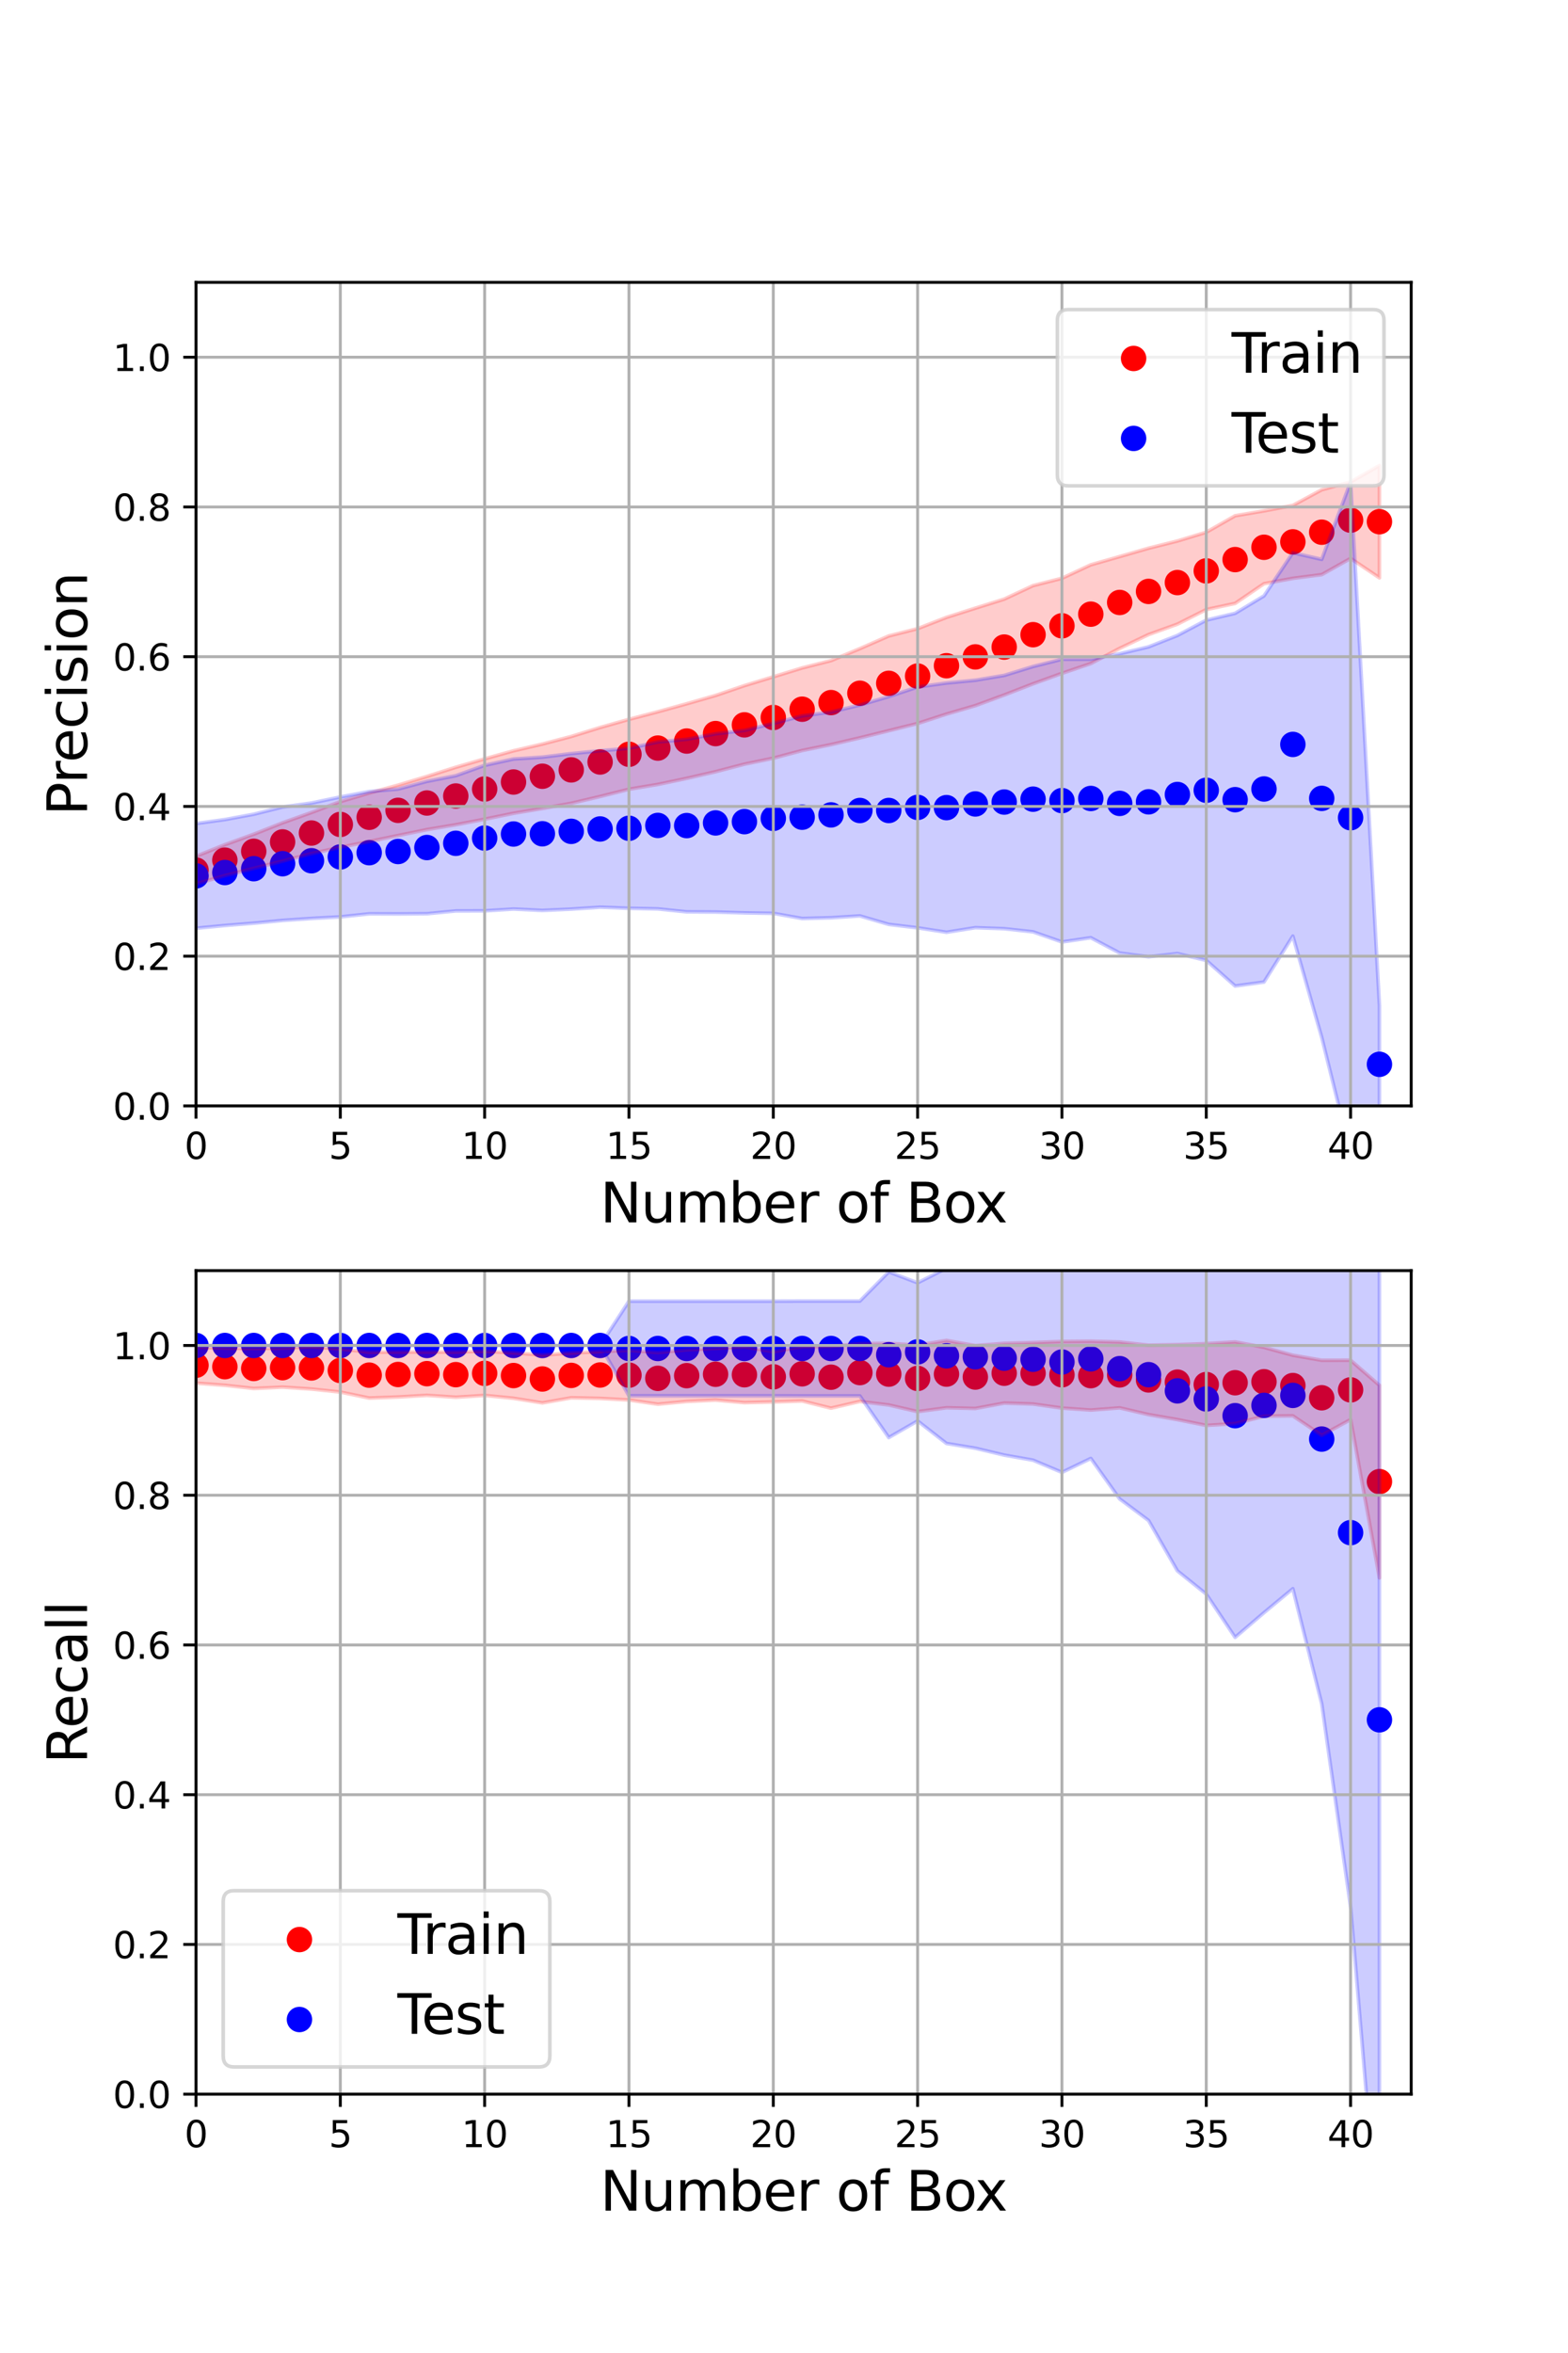 <?xml version="1.0" encoding="utf-8" standalone="no"?>
<!DOCTYPE svg PUBLIC "-//W3C//DTD SVG 1.1//EN"
  "http://www.w3.org/Graphics/SVG/1.1/DTD/svg11.dtd">
<svg xmlns:xlink="http://www.w3.org/1999/xlink" width="432pt" height="648pt" viewBox="0 0 432 648" xmlns="http://www.w3.org/2000/svg" version="1.1">
 <defs>
  <style type="text/css">*{stroke-linejoin: round; stroke-linecap: butt}</style>
 </defs>
 <g id="figure_1">
  <g id="patch_1">
   <path d="M 0 648 
L 432 648 
L 432 0 
L 0 0 
z
" style="fill: #ffffff"/>
  </g>
  <g id="axes_1">
   <g id="patch_2">
    <path d="M 54 304.56 
L 388.8 304.56 
L 388.8 77.76 
L 54 77.76 
z
" style="fill: #ffffff"/>
   </g>
   <g id="PathCollection_1">
    <defs>
     <path id="med448d6a75" d="M 0 3 
C 0.796 3 1.559 2.684 2.121 2.121 
C 2.684 1.559 3 0.796 3 0 
C 3 -0.796 2.684 -1.559 2.121 -2.121 
C 1.559 -2.684 0.796 -3 0 -3 
C -0.796 -3 -1.559 -2.684 -2.121 -2.121 
C -2.684 -1.559 -3 -0.796 -3 0 
C -3 0.796 -2.684 1.559 -2.121 2.121 
C -1.559 2.684 -0.796 3 0 3 
z
" style="stroke: #ff0000"/>
    </defs>
    <g clip-path="url(#p61882ea8a0)">
     <use xlink:href="#med448d6a75" x="54" y="239.611" style="fill: #ff0000; stroke: #ff0000"/>
     <use xlink:href="#med448d6a75" x="61.952" y="236.879" style="fill: #ff0000; stroke: #ff0000"/>
     <use xlink:href="#med448d6a75" x="69.905" y="234.442" style="fill: #ff0000; stroke: #ff0000"/>
     <use xlink:href="#med448d6a75" x="77.857" y="231.864" style="fill: #ff0000; stroke: #ff0000"/>
     <use xlink:href="#med448d6a75" x="85.81" y="229.412" style="fill: #ff0000; stroke: #ff0000"/>
     <use xlink:href="#med448d6a75" x="93.762" y="227.046" style="fill: #ff0000; stroke: #ff0000"/>
     <use xlink:href="#med448d6a75" x="101.715" y="225.077" style="fill: #ff0000; stroke: #ff0000"/>
     <use xlink:href="#med448d6a75" x="109.667" y="223.165" style="fill: #ff0000; stroke: #ff0000"/>
     <use xlink:href="#med448d6a75" x="117.62" y="221.142" style="fill: #ff0000; stroke: #ff0000"/>
     <use xlink:href="#med448d6a75" x="125.572" y="219.216" style="fill: #ff0000; stroke: #ff0000"/>
     <use xlink:href="#med448d6a75" x="133.525" y="217.292" style="fill: #ff0000; stroke: #ff0000"/>
     <use xlink:href="#med448d6a75" x="141.477" y="215.365" style="fill: #ff0000; stroke: #ff0000"/>
     <use xlink:href="#med448d6a75" x="149.43" y="213.772" style="fill: #ff0000; stroke: #ff0000"/>
     <use xlink:href="#med448d6a75" x="157.382" y="212.023" style="fill: #ff0000; stroke: #ff0000"/>
     <use xlink:href="#med448d6a75" x="165.335" y="209.849" style="fill: #ff0000; stroke: #ff0000"/>
     <use xlink:href="#med448d6a75" x="173.287" y="207.725" style="fill: #ff0000; stroke: #ff0000"/>
     <use xlink:href="#med448d6a75" x="181.24" y="206.018" style="fill: #ff0000; stroke: #ff0000"/>
     <use xlink:href="#med448d6a75" x="189.192" y="204.08" style="fill: #ff0000; stroke: #ff0000"/>
     <use xlink:href="#med448d6a75" x="197.145" y="202.024" style="fill: #ff0000; stroke: #ff0000"/>
     <use xlink:href="#med448d6a75" x="205.097" y="199.626" style="fill: #ff0000; stroke: #ff0000"/>
     <use xlink:href="#med448d6a75" x="213.05" y="197.594" style="fill: #ff0000; stroke: #ff0000"/>
     <use xlink:href="#med448d6a75" x="221.002" y="195.308" style="fill: #ff0000; stroke: #ff0000"/>
     <use xlink:href="#med448d6a75" x="228.955" y="193.492" style="fill: #ff0000; stroke: #ff0000"/>
     <use xlink:href="#med448d6a75" x="236.907" y="190.913" style="fill: #ff0000; stroke: #ff0000"/>
     <use xlink:href="#med448d6a75" x="244.86" y="188.18" style="fill: #ff0000; stroke: #ff0000"/>
     <use xlink:href="#med448d6a75" x="252.812" y="186.185" style="fill: #ff0000; stroke: #ff0000"/>
     <use xlink:href="#med448d6a75" x="260.765" y="183.333" style="fill: #ff0000; stroke: #ff0000"/>
     <use xlink:href="#med448d6a75" x="268.717" y="180.907" style="fill: #ff0000; stroke: #ff0000"/>
     <use xlink:href="#med448d6a75" x="276.67" y="178.195" style="fill: #ff0000; stroke: #ff0000"/>
     <use xlink:href="#med448d6a75" x="284.622" y="174.791" style="fill: #ff0000; stroke: #ff0000"/>
     <use xlink:href="#med448d6a75" x="292.575" y="172.343" style="fill: #ff0000; stroke: #ff0000"/>
     <use xlink:href="#med448d6a75" x="300.527" y="169.134" style="fill: #ff0000; stroke: #ff0000"/>
     <use xlink:href="#med448d6a75" x="308.48" y="165.915" style="fill: #ff0000; stroke: #ff0000"/>
     <use xlink:href="#med448d6a75" x="316.432" y="162.872" style="fill: #ff0000; stroke: #ff0000"/>
     <use xlink:href="#med448d6a75" x="324.385" y="160.435" style="fill: #ff0000; stroke: #ff0000"/>
     <use xlink:href="#med448d6a75" x="332.337" y="157.223" style="fill: #ff0000; stroke: #ff0000"/>
     <use xlink:href="#med448d6a75" x="340.29" y="154.106" style="fill: #ff0000; stroke: #ff0000"/>
     <use xlink:href="#med448d6a75" x="348.242" y="150.718" style="fill: #ff0000; stroke: #ff0000"/>
     <use xlink:href="#med448d6a75" x="356.195" y="149.229" style="fill: #ff0000; stroke: #ff0000"/>
     <use xlink:href="#med448d6a75" x="364.147" y="146.566" style="fill: #ff0000; stroke: #ff0000"/>
     <use xlink:href="#med448d6a75" x="372.1" y="143.249" style="fill: #ff0000; stroke: #ff0000"/>
     <use xlink:href="#med448d6a75" x="380.052" y="143.676" style="fill: #ff0000; stroke: #ff0000"/>
    </g>
   </g>
   <g id="PathCollection_2">
    <defs>
     <path id="m4ef581c2c1" d="M 0 3 
C 0.796 3 1.559 2.684 2.121 2.121 
C 2.684 1.559 3 0.796 3 0 
C 3 -0.796 2.684 -1.559 2.121 -2.121 
C 1.559 -2.684 0.796 -3 0 -3 
C -0.796 -3 -1.559 -2.684 -2.121 -2.121 
C -2.684 -1.559 -3 -0.796 -3 0 
C -3 0.796 -2.684 1.559 -2.121 2.121 
C -1.559 2.684 -0.796 3 0 3 
z
" style="stroke: #0000ff"/>
    </defs>
    <g clip-path="url(#p61882ea8a0)">
     <use xlink:href="#m4ef581c2c1" x="54" y="241.213" style="fill: #0000ff; stroke: #0000ff"/>
     <use xlink:href="#m4ef581c2c1" x="61.952" y="240.289" style="fill: #0000ff; stroke: #0000ff"/>
     <use xlink:href="#m4ef581c2c1" x="69.905" y="239.232" style="fill: #0000ff; stroke: #0000ff"/>
     <use xlink:href="#m4ef581c2c1" x="77.857" y="237.862" style="fill: #0000ff; stroke: #0000ff"/>
     <use xlink:href="#m4ef581c2c1" x="85.81" y="237.042" style="fill: #0000ff; stroke: #0000ff"/>
     <use xlink:href="#m4ef581c2c1" x="93.762" y="235.997" style="fill: #0000ff; stroke: #0000ff"/>
     <use xlink:href="#m4ef581c2c1" x="101.715" y="234.827" style="fill: #0000ff; stroke: #0000ff"/>
     <use xlink:href="#m4ef581c2c1" x="109.667" y="234.5" style="fill: #0000ff; stroke: #0000ff"/>
     <use xlink:href="#m4ef581c2c1" x="117.62" y="233.408" style="fill: #0000ff; stroke: #0000ff"/>
     <use xlink:href="#m4ef581c2c1" x="125.572" y="232.239" style="fill: #0000ff; stroke: #0000ff"/>
     <use xlink:href="#m4ef581c2c1" x="133.525" y="230.804" style="fill: #0000ff; stroke: #0000ff"/>
     <use xlink:href="#m4ef581c2c1" x="141.477" y="229.681" style="fill: #0000ff; stroke: #0000ff"/>
     <use xlink:href="#m4ef581c2c1" x="149.43" y="229.617" style="fill: #0000ff; stroke: #0000ff"/>
     <use xlink:href="#m4ef581c2c1" x="157.382" y="228.948" style="fill: #0000ff; stroke: #0000ff"/>
     <use xlink:href="#m4ef581c2c1" x="165.335" y="228.292" style="fill: #0000ff; stroke: #0000ff"/>
     <use xlink:href="#m4ef581c2c1" x="173.287" y="228.103" style="fill: #0000ff; stroke: #0000ff"/>
     <use xlink:href="#m4ef581c2c1" x="181.24" y="227.318" style="fill: #0000ff; stroke: #0000ff"/>
     <use xlink:href="#m4ef581c2c1" x="189.192" y="227.359" style="fill: #0000ff; stroke: #0000ff"/>
     <use xlink:href="#m4ef581c2c1" x="197.145" y="226.63" style="fill: #0000ff; stroke: #0000ff"/>
     <use xlink:href="#m4ef581c2c1" x="205.097" y="226.278" style="fill: #0000ff; stroke: #0000ff"/>
     <use xlink:href="#m4ef581c2c1" x="213.05" y="225.376" style="fill: #0000ff; stroke: #0000ff"/>
     <use xlink:href="#m4ef581c2c1" x="221.002" y="225.053" style="fill: #0000ff; stroke: #0000ff"/>
     <use xlink:href="#m4ef581c2c1" x="228.955" y="224.419" style="fill: #0000ff; stroke: #0000ff"/>
     <use xlink:href="#m4ef581c2c1" x="236.907" y="223.205" style="fill: #0000ff; stroke: #0000ff"/>
     <use xlink:href="#m4ef581c2c1" x="244.86" y="223.201" style="fill: #0000ff; stroke: #0000ff"/>
     <use xlink:href="#m4ef581c2c1" x="252.812" y="222.353" style="fill: #0000ff; stroke: #0000ff"/>
     <use xlink:href="#m4ef581c2c1" x="260.765" y="222.417" style="fill: #0000ff; stroke: #0000ff"/>
     <use xlink:href="#m4ef581c2c1" x="268.717" y="221.403" style="fill: #0000ff; stroke: #0000ff"/>
     <use xlink:href="#m4ef581c2c1" x="276.67" y="220.88" style="fill: #0000ff; stroke: #0000ff"/>
     <use xlink:href="#m4ef581c2c1" x="284.622" y="220.087" style="fill: #0000ff; stroke: #0000ff"/>
     <use xlink:href="#m4ef581c2c1" x="292.575" y="220.479" style="fill: #0000ff; stroke: #0000ff"/>
     <use xlink:href="#m4ef581c2c1" x="300.527" y="219.894" style="fill: #0000ff; stroke: #0000ff"/>
     <use xlink:href="#m4ef581c2c1" x="308.48" y="221.247" style="fill: #0000ff; stroke: #0000ff"/>
     <use xlink:href="#m4ef581c2c1" x="316.432" y="220.817" style="fill: #0000ff; stroke: #0000ff"/>
     <use xlink:href="#m4ef581c2c1" x="324.385" y="218.797" style="fill: #0000ff; stroke: #0000ff"/>
     <use xlink:href="#m4ef581c2c1" x="332.337" y="217.632" style="fill: #0000ff; stroke: #0000ff"/>
     <use xlink:href="#m4ef581c2c1" x="340.29" y="220.225" style="fill: #0000ff; stroke: #0000ff"/>
     <use xlink:href="#m4ef581c2c1" x="348.242" y="217.28" style="fill: #0000ff; stroke: #0000ff"/>
     <use xlink:href="#m4ef581c2c1" x="356.195" y="205.009" style="fill: #0000ff; stroke: #0000ff"/>
     <use xlink:href="#m4ef581c2c1" x="364.147" y="219.868" style="fill: #0000ff; stroke: #0000ff"/>
     <use xlink:href="#m4ef581c2c1" x="372.1" y="225.196" style="fill: #0000ff; stroke: #0000ff"/>
     <use xlink:href="#m4ef581c2c1" x="380.052" y="293.105" style="fill: #0000ff; stroke: #0000ff"/>
    </g>
   </g>
   <g id="PolyCollection_1">
    <defs>
     <path id="mb31b161435" d="M 54 -412.186 
L 54 -404.592 
L 61.952 -406.862 
L 69.905 -408.861 
L 77.857 -410.865 
L 85.81 -412.932 
L 93.762 -414.668 
L 101.715 -416.248 
L 109.667 -417.897 
L 117.62 -419.537 
L 125.572 -420.868 
L 133.525 -422.399 
L 141.477 -424.03 
L 149.43 -425.361 
L 157.382 -426.776 
L 165.335 -428.655 
L 173.287 -430.648 
L 181.24 -431.977 
L 189.192 -433.652 
L 197.145 -435.479 
L 205.097 -437.561 
L 213.05 -439.199 
L 221.002 -441.322 
L 228.955 -442.945 
L 236.907 -444.803 
L 244.86 -446.776 
L 252.812 -448.758 
L 260.765 -451.353 
L 268.717 -453.675 
L 276.67 -456.604 
L 284.622 -459.69 
L 292.575 -462.567 
L 300.527 -465.272 
L 308.48 -469.442 
L 316.432 -473.237 
L 324.385 -476.112 
L 332.337 -480.129 
L 340.29 -481.824 
L 348.242 -487.253 
L 356.195 -488.726 
L 364.147 -489.75 
L 372.1 -494.216 
L 380.052 -488.861 
L 380.052 -519.787 
L 380.052 -519.787 
L 372.1 -515.285 
L 364.147 -513.119 
L 356.195 -508.817 
L 348.242 -507.311 
L 340.29 -505.964 
L 332.337 -501.425 
L 324.385 -499.018 
L 316.432 -497.02 
L 308.48 -494.727 
L 300.527 -492.459 
L 292.575 -488.746 
L 284.622 -486.727 
L 276.67 -483.007 
L 268.717 -480.512 
L 260.765 -477.982 
L 252.812 -474.873 
L 244.86 -472.864 
L 236.907 -469.372 
L 228.955 -466.071 
L 221.002 -464.061 
L 213.05 -461.612 
L 205.097 -459.186 
L 197.145 -456.473 
L 189.192 -454.189 
L 181.24 -451.987 
L 173.287 -449.902 
L 165.335 -447.648 
L 157.382 -445.178 
L 149.43 -443.095 
L 141.477 -441.239 
L 133.525 -439.018 
L 125.572 -436.7 
L 117.62 -434.178 
L 109.667 -431.774 
L 101.715 -429.598 
L 93.762 -427.241 
L 85.81 -424.244 
L 77.857 -421.407 
L 69.905 -418.255 
L 61.952 -415.38 
L 54 -412.186 
z
" style="stroke: #ff0000; stroke-opacity: 0.2"/>
    </defs>
    <g clip-path="url(#p61882ea8a0)">
     <use xlink:href="#mb31b161435" x="0" y="648" style="fill: #ff0000; fill-opacity: 0.2; stroke: #ff0000; stroke-opacity: 0.2"/>
    </g>
   </g>
   <g id="PolyCollection_2">
    <defs>
     <path id="mf34519e64e" d="M 54 -421.208 
L 54 -392.366 
L 61.952 -393.128 
L 69.905 -393.766 
L 77.857 -394.518 
L 85.81 -395.066 
L 93.762 -395.49 
L 101.715 -396.333 
L 109.667 -396.305 
L 117.62 -396.362 
L 125.572 -397.142 
L 133.525 -397.16 
L 141.477 -397.663 
L 149.43 -397.276 
L 157.382 -397.641 
L 165.335 -398.166 
L 173.287 -397.864 
L 181.24 -397.698 
L 189.192 -396.884 
L 197.145 -396.834 
L 205.097 -396.599 
L 213.05 -396.47 
L 221.002 -395.048 
L 228.955 -395.25 
L 236.907 -395.761 
L 244.86 -393.433 
L 252.812 -392.485 
L 260.765 -391.257 
L 268.717 -392.526 
L 276.67 -392.244 
L 284.622 -391.375 
L 292.575 -388.593 
L 300.527 -389.757 
L 308.48 -385.541 
L 316.432 -384.512 
L 324.385 -385.409 
L 332.337 -383.516 
L 340.29 -376.451 
L 348.242 -377.544 
L 356.195 -390.211 
L 364.147 -362.312 
L 372.1 -330.338 
L 380.052 -338.695 
L 380.052 -371.094 
L 380.052 -371.094 
L 372.1 -515.269 
L 364.147 -493.952 
L 356.195 -495.771 
L 348.242 -483.897 
L 340.29 -479.1 
L 332.337 -477.221 
L 324.385 -472.996 
L 316.432 -469.854 
L 308.48 -467.965 
L 300.527 -466.455 
L 292.575 -466.449 
L 284.622 -464.451 
L 276.67 -461.997 
L 268.717 -460.668 
L 260.765 -459.908 
L 252.812 -458.809 
L 244.86 -456.165 
L 236.907 -453.829 
L 228.955 -451.913 
L 221.002 -450.846 
L 213.05 -448.778 
L 205.097 -446.845 
L 197.145 -445.907 
L 189.192 -444.398 
L 181.24 -443.667 
L 173.287 -441.931 
L 165.335 -441.25 
L 157.382 -440.464 
L 149.43 -439.49 
L 141.477 -438.976 
L 133.525 -437.231 
L 125.572 -434.38 
L 117.62 -432.822 
L 109.667 -430.695 
L 101.715 -430.012 
L 93.762 -428.517 
L 85.81 -426.85 
L 77.857 -425.758 
L 69.905 -423.77 
L 61.952 -422.295 
L 54 -421.208 
z
" style="stroke: #0000ff; stroke-opacity: 0.2"/>
    </defs>
    <g clip-path="url(#p61882ea8a0)">
     <use xlink:href="#mf34519e64e" x="0" y="648" style="fill: #0000ff; fill-opacity: 0.2; stroke: #0000ff; stroke-opacity: 0.2"/>
    </g>
   </g>
   <g id="matplotlib.axis_1">
    <g id="xtick_1">
     <g id="line2d_1">
      <path d="M 54 304.56 
L 54 77.76 
" clip-path="url(#p61882ea8a0)" style="fill: none; stroke: #b0b0b0; stroke-width: 0.8; stroke-linecap: square"/>
     </g>
     <g id="line2d_2">
      <defs>
       <path id="maba6daab7e" d="M 0 0 
L 0 3.5 
" style="stroke: #000000; stroke-width: 0.8"/>
      </defs>
      <g>
       <use xlink:href="#maba6daab7e" x="54" y="304.56" style="stroke: #000000; stroke-width: 0.8"/>
      </g>
     </g>
     <g id="text_1">
      <!-- 0 -->
      <g transform="translate(50.819 319.158) scale(0.1 -0.1)">
       <defs>
        <path id="DejaVuSans-30" d="M 2034 4250 
Q 1547 4250 1301 3770 
Q 1056 3291 1056 2328 
Q 1056 1369 1301 889 
Q 1547 409 2034 409 
Q 2525 409 2770 889 
Q 3016 1369 3016 2328 
Q 3016 3291 2770 3770 
Q 2525 4250 2034 4250 
z
M 2034 4750 
Q 2819 4750 3233 4129 
Q 3647 3509 3647 2328 
Q 3647 1150 3233 529 
Q 2819 -91 2034 -91 
Q 1250 -91 836 529 
Q 422 1150 422 2328 
Q 422 3509 836 4129 
Q 1250 4750 2034 4750 
z
" transform="scale(0.016)"/>
       </defs>
       <use xlink:href="#DejaVuSans-30"/>
      </g>
     </g>
    </g>
    <g id="xtick_2">
     <g id="line2d_3">
      <path d="M 93.762 304.56 
L 93.762 77.76 
" clip-path="url(#p61882ea8a0)" style="fill: none; stroke: #b0b0b0; stroke-width: 0.8; stroke-linecap: square"/>
     </g>
     <g id="line2d_4">
      <g>
       <use xlink:href="#maba6daab7e" x="93.762" y="304.56" style="stroke: #000000; stroke-width: 0.8"/>
      </g>
     </g>
     <g id="text_2">
      <!-- 5 -->
      <g transform="translate(90.581 319.158) scale(0.1 -0.1)">
       <defs>
        <path id="DejaVuSans-35" d="M 691 4666 
L 3169 4666 
L 3169 4134 
L 1269 4134 
L 1269 2991 
Q 1406 3038 1543 3061 
Q 1681 3084 1819 3084 
Q 2600 3084 3056 2656 
Q 3513 2228 3513 1497 
Q 3513 744 3044 326 
Q 2575 -91 1722 -91 
Q 1428 -91 1123 -41 
Q 819 9 494 109 
L 494 744 
Q 775 591 1075 516 
Q 1375 441 1709 441 
Q 2250 441 2565 725 
Q 2881 1009 2881 1497 
Q 2881 1984 2565 2268 
Q 2250 2553 1709 2553 
Q 1456 2553 1204 2497 
Q 953 2441 691 2322 
L 691 4666 
z
" transform="scale(0.016)"/>
       </defs>
       <use xlink:href="#DejaVuSans-35"/>
      </g>
     </g>
    </g>
    <g id="xtick_3">
     <g id="line2d_5">
      <path d="M 133.525 304.56 
L 133.525 77.76 
" clip-path="url(#p61882ea8a0)" style="fill: none; stroke: #b0b0b0; stroke-width: 0.8; stroke-linecap: square"/>
     </g>
     <g id="line2d_6">
      <g>
       <use xlink:href="#maba6daab7e" x="133.525" y="304.56" style="stroke: #000000; stroke-width: 0.8"/>
      </g>
     </g>
     <g id="text_3">
      <!-- 10 -->
      <g transform="translate(127.162 319.158) scale(0.1 -0.1)">
       <defs>
        <path id="DejaVuSans-31" d="M 794 531 
L 1825 531 
L 1825 4091 
L 703 3866 
L 703 4441 
L 1819 4666 
L 2450 4666 
L 2450 531 
L 3481 531 
L 3481 0 
L 794 0 
L 794 531 
z
" transform="scale(0.016)"/>
       </defs>
       <use xlink:href="#DejaVuSans-31"/>
       <use xlink:href="#DejaVuSans-30" x="63.623"/>
      </g>
     </g>
    </g>
    <g id="xtick_4">
     <g id="line2d_7">
      <path d="M 173.287 304.56 
L 173.287 77.76 
" clip-path="url(#p61882ea8a0)" style="fill: none; stroke: #b0b0b0; stroke-width: 0.8; stroke-linecap: square"/>
     </g>
     <g id="line2d_8">
      <g>
       <use xlink:href="#maba6daab7e" x="173.287" y="304.56" style="stroke: #000000; stroke-width: 0.8"/>
      </g>
     </g>
     <g id="text_4">
      <!-- 15 -->
      <g transform="translate(166.925 319.158) scale(0.1 -0.1)">
       <use xlink:href="#DejaVuSans-31"/>
       <use xlink:href="#DejaVuSans-35" x="63.623"/>
      </g>
     </g>
    </g>
    <g id="xtick_5">
     <g id="line2d_9">
      <path d="M 213.05 304.56 
L 213.05 77.76 
" clip-path="url(#p61882ea8a0)" style="fill: none; stroke: #b0b0b0; stroke-width: 0.8; stroke-linecap: square"/>
     </g>
     <g id="line2d_10">
      <g>
       <use xlink:href="#maba6daab7e" x="213.05" y="304.56" style="stroke: #000000; stroke-width: 0.8"/>
      </g>
     </g>
     <g id="text_5">
      <!-- 20 -->
      <g transform="translate(206.687 319.158) scale(0.1 -0.1)">
       <defs>
        <path id="DejaVuSans-32" d="M 1228 531 
L 3431 531 
L 3431 0 
L 469 0 
L 469 531 
Q 828 903 1448 1529 
Q 2069 2156 2228 2338 
Q 2531 2678 2651 2914 
Q 2772 3150 2772 3378 
Q 2772 3750 2511 3984 
Q 2250 4219 1831 4219 
Q 1534 4219 1204 4116 
Q 875 4013 500 3803 
L 500 4441 
Q 881 4594 1212 4672 
Q 1544 4750 1819 4750 
Q 2544 4750 2975 4387 
Q 3406 4025 3406 3419 
Q 3406 3131 3298 2873 
Q 3191 2616 2906 2266 
Q 2828 2175 2409 1742 
Q 1991 1309 1228 531 
z
" transform="scale(0.016)"/>
       </defs>
       <use xlink:href="#DejaVuSans-32"/>
       <use xlink:href="#DejaVuSans-30" x="63.623"/>
      </g>
     </g>
    </g>
    <g id="xtick_6">
     <g id="line2d_11">
      <path d="M 252.812 304.56 
L 252.812 77.76 
" clip-path="url(#p61882ea8a0)" style="fill: none; stroke: #b0b0b0; stroke-width: 0.8; stroke-linecap: square"/>
     </g>
     <g id="line2d_12">
      <g>
       <use xlink:href="#maba6daab7e" x="252.812" y="304.56" style="stroke: #000000; stroke-width: 0.8"/>
      </g>
     </g>
     <g id="text_6">
      <!-- 25 -->
      <g transform="translate(246.45 319.158) scale(0.1 -0.1)">
       <use xlink:href="#DejaVuSans-32"/>
       <use xlink:href="#DejaVuSans-35" x="63.623"/>
      </g>
     </g>
    </g>
    <g id="xtick_7">
     <g id="line2d_13">
      <path d="M 292.575 304.56 
L 292.575 77.76 
" clip-path="url(#p61882ea8a0)" style="fill: none; stroke: #b0b0b0; stroke-width: 0.8; stroke-linecap: square"/>
     </g>
     <g id="line2d_14">
      <g>
       <use xlink:href="#maba6daab7e" x="292.575" y="304.56" style="stroke: #000000; stroke-width: 0.8"/>
      </g>
     </g>
     <g id="text_7">
      <!-- 30 -->
      <g transform="translate(286.212 319.158) scale(0.1 -0.1)">
       <defs>
        <path id="DejaVuSans-33" d="M 2597 2516 
Q 3050 2419 3304 2112 
Q 3559 1806 3559 1356 
Q 3559 666 3084 287 
Q 2609 -91 1734 -91 
Q 1441 -91 1130 -33 
Q 819 25 488 141 
L 488 750 
Q 750 597 1062 519 
Q 1375 441 1716 441 
Q 2309 441 2620 675 
Q 2931 909 2931 1356 
Q 2931 1769 2642 2001 
Q 2353 2234 1838 2234 
L 1294 2234 
L 1294 2753 
L 1863 2753 
Q 2328 2753 2575 2939 
Q 2822 3125 2822 3475 
Q 2822 3834 2567 4026 
Q 2313 4219 1838 4219 
Q 1578 4219 1281 4162 
Q 984 4106 628 3988 
L 628 4550 
Q 988 4650 1302 4700 
Q 1616 4750 1894 4750 
Q 2613 4750 3031 4423 
Q 3450 4097 3450 3541 
Q 3450 3153 3228 2886 
Q 3006 2619 2597 2516 
z
" transform="scale(0.016)"/>
       </defs>
       <use xlink:href="#DejaVuSans-33"/>
       <use xlink:href="#DejaVuSans-30" x="63.623"/>
      </g>
     </g>
    </g>
    <g id="xtick_8">
     <g id="line2d_15">
      <path d="M 332.337 304.56 
L 332.337 77.76 
" clip-path="url(#p61882ea8a0)" style="fill: none; stroke: #b0b0b0; stroke-width: 0.8; stroke-linecap: square"/>
     </g>
     <g id="line2d_16">
      <g>
       <use xlink:href="#maba6daab7e" x="332.337" y="304.56" style="stroke: #000000; stroke-width: 0.8"/>
      </g>
     </g>
     <g id="text_8">
      <!-- 35 -->
      <g transform="translate(325.975 319.158) scale(0.1 -0.1)">
       <use xlink:href="#DejaVuSans-33"/>
       <use xlink:href="#DejaVuSans-35" x="63.623"/>
      </g>
     </g>
    </g>
    <g id="xtick_9">
     <g id="line2d_17">
      <path d="M 372.1 304.56 
L 372.1 77.76 
" clip-path="url(#p61882ea8a0)" style="fill: none; stroke: #b0b0b0; stroke-width: 0.8; stroke-linecap: square"/>
     </g>
     <g id="line2d_18">
      <g>
       <use xlink:href="#maba6daab7e" x="372.1" y="304.56" style="stroke: #000000; stroke-width: 0.8"/>
      </g>
     </g>
     <g id="text_9">
      <!-- 40 -->
      <g transform="translate(365.737 319.158) scale(0.1 -0.1)">
       <defs>
        <path id="DejaVuSans-34" d="M 2419 4116 
L 825 1625 
L 2419 1625 
L 2419 4116 
z
M 2253 4666 
L 3047 4666 
L 3047 1625 
L 3713 1625 
L 3713 1100 
L 3047 1100 
L 3047 0 
L 2419 0 
L 2419 1100 
L 313 1100 
L 313 1709 
L 2253 4666 
z
" transform="scale(0.016)"/>
       </defs>
       <use xlink:href="#DejaVuSans-34"/>
       <use xlink:href="#DejaVuSans-30" x="63.623"/>
      </g>
     </g>
    </g>
    <g id="text_10">
     <!-- Number of Box -->
     <g transform="translate(165.335 336.636) scale(0.15 -0.15)">
      <defs>
       <path id="DejaVuSans-4e" d="M 628 4666 
L 1478 4666 
L 3547 763 
L 3547 4666 
L 4159 4666 
L 4159 0 
L 3309 0 
L 1241 3903 
L 1241 0 
L 628 0 
L 628 4666 
z
" transform="scale(0.016)"/>
       <path id="DejaVuSans-75" d="M 544 1381 
L 544 3500 
L 1119 3500 
L 1119 1403 
Q 1119 906 1312 657 
Q 1506 409 1894 409 
Q 2359 409 2629 706 
Q 2900 1003 2900 1516 
L 2900 3500 
L 3475 3500 
L 3475 0 
L 2900 0 
L 2900 538 
Q 2691 219 2414 64 
Q 2138 -91 1772 -91 
Q 1169 -91 856 284 
Q 544 659 544 1381 
z
M 1991 3584 
L 1991 3584 
z
" transform="scale(0.016)"/>
       <path id="DejaVuSans-6d" d="M 3328 2828 
Q 3544 3216 3844 3400 
Q 4144 3584 4550 3584 
Q 5097 3584 5394 3201 
Q 5691 2819 5691 2113 
L 5691 0 
L 5113 0 
L 5113 2094 
Q 5113 2597 4934 2840 
Q 4756 3084 4391 3084 
Q 3944 3084 3684 2787 
Q 3425 2491 3425 1978 
L 3425 0 
L 2847 0 
L 2847 2094 
Q 2847 2600 2669 2842 
Q 2491 3084 2119 3084 
Q 1678 3084 1418 2786 
Q 1159 2488 1159 1978 
L 1159 0 
L 581 0 
L 581 3500 
L 1159 3500 
L 1159 2956 
Q 1356 3278 1631 3431 
Q 1906 3584 2284 3584 
Q 2666 3584 2933 3390 
Q 3200 3197 3328 2828 
z
" transform="scale(0.016)"/>
       <path id="DejaVuSans-62" d="M 3116 1747 
Q 3116 2381 2855 2742 
Q 2594 3103 2138 3103 
Q 1681 3103 1420 2742 
Q 1159 2381 1159 1747 
Q 1159 1113 1420 752 
Q 1681 391 2138 391 
Q 2594 391 2855 752 
Q 3116 1113 3116 1747 
z
M 1159 2969 
Q 1341 3281 1617 3432 
Q 1894 3584 2278 3584 
Q 2916 3584 3314 3078 
Q 3713 2572 3713 1747 
Q 3713 922 3314 415 
Q 2916 -91 2278 -91 
Q 1894 -91 1617 61 
Q 1341 213 1159 525 
L 1159 0 
L 581 0 
L 581 4863 
L 1159 4863 
L 1159 2969 
z
" transform="scale(0.016)"/>
       <path id="DejaVuSans-65" d="M 3597 1894 
L 3597 1613 
L 953 1613 
Q 991 1019 1311 708 
Q 1631 397 2203 397 
Q 2534 397 2845 478 
Q 3156 559 3463 722 
L 3463 178 
Q 3153 47 2828 -22 
Q 2503 -91 2169 -91 
Q 1331 -91 842 396 
Q 353 884 353 1716 
Q 353 2575 817 3079 
Q 1281 3584 2069 3584 
Q 2775 3584 3186 3129 
Q 3597 2675 3597 1894 
z
M 3022 2063 
Q 3016 2534 2758 2815 
Q 2500 3097 2075 3097 
Q 1594 3097 1305 2825 
Q 1016 2553 972 2059 
L 3022 2063 
z
" transform="scale(0.016)"/>
       <path id="DejaVuSans-72" d="M 2631 2963 
Q 2534 3019 2420 3045 
Q 2306 3072 2169 3072 
Q 1681 3072 1420 2755 
Q 1159 2438 1159 1844 
L 1159 0 
L 581 0 
L 581 3500 
L 1159 3500 
L 1159 2956 
Q 1341 3275 1631 3429 
Q 1922 3584 2338 3584 
Q 2397 3584 2469 3576 
Q 2541 3569 2628 3553 
L 2631 2963 
z
" transform="scale(0.016)"/>
       <path id="DejaVuSans-20" transform="scale(0.016)"/>
       <path id="DejaVuSans-6f" d="M 1959 3097 
Q 1497 3097 1228 2736 
Q 959 2375 959 1747 
Q 959 1119 1226 758 
Q 1494 397 1959 397 
Q 2419 397 2687 759 
Q 2956 1122 2956 1747 
Q 2956 2369 2687 2733 
Q 2419 3097 1959 3097 
z
M 1959 3584 
Q 2709 3584 3137 3096 
Q 3566 2609 3566 1747 
Q 3566 888 3137 398 
Q 2709 -91 1959 -91 
Q 1206 -91 779 398 
Q 353 888 353 1747 
Q 353 2609 779 3096 
Q 1206 3584 1959 3584 
z
" transform="scale(0.016)"/>
       <path id="DejaVuSans-66" d="M 2375 4863 
L 2375 4384 
L 1825 4384 
Q 1516 4384 1395 4259 
Q 1275 4134 1275 3809 
L 1275 3500 
L 2222 3500 
L 2222 3053 
L 1275 3053 
L 1275 0 
L 697 0 
L 697 3053 
L 147 3053 
L 147 3500 
L 697 3500 
L 697 3744 
Q 697 4328 969 4595 
Q 1241 4863 1831 4863 
L 2375 4863 
z
" transform="scale(0.016)"/>
       <path id="DejaVuSans-42" d="M 1259 2228 
L 1259 519 
L 2272 519 
Q 2781 519 3026 730 
Q 3272 941 3272 1375 
Q 3272 1813 3026 2020 
Q 2781 2228 2272 2228 
L 1259 2228 
z
M 1259 4147 
L 1259 2741 
L 2194 2741 
Q 2656 2741 2882 2914 
Q 3109 3088 3109 3444 
Q 3109 3797 2882 3972 
Q 2656 4147 2194 4147 
L 1259 4147 
z
M 628 4666 
L 2241 4666 
Q 2963 4666 3353 4366 
Q 3744 4066 3744 3513 
Q 3744 3084 3544 2831 
Q 3344 2578 2956 2516 
Q 3422 2416 3680 2098 
Q 3938 1781 3938 1306 
Q 3938 681 3513 340 
Q 3088 0 2303 0 
L 628 0 
L 628 4666 
z
" transform="scale(0.016)"/>
       <path id="DejaVuSans-78" d="M 3513 3500 
L 2247 1797 
L 3578 0 
L 2900 0 
L 1881 1375 
L 863 0 
L 184 0 
L 1544 1831 
L 300 3500 
L 978 3500 
L 1906 2253 
L 2834 3500 
L 3513 3500 
z
" transform="scale(0.016)"/>
      </defs>
      <use xlink:href="#DejaVuSans-4e"/>
      <use xlink:href="#DejaVuSans-75" x="74.805"/>
      <use xlink:href="#DejaVuSans-6d" x="138.184"/>
      <use xlink:href="#DejaVuSans-62" x="235.596"/>
      <use xlink:href="#DejaVuSans-65" x="299.072"/>
      <use xlink:href="#DejaVuSans-72" x="360.596"/>
      <use xlink:href="#DejaVuSans-20" x="401.709"/>
      <use xlink:href="#DejaVuSans-6f" x="433.496"/>
      <use xlink:href="#DejaVuSans-66" x="494.678"/>
      <use xlink:href="#DejaVuSans-20" x="529.883"/>
      <use xlink:href="#DejaVuSans-42" x="561.67"/>
      <use xlink:href="#DejaVuSans-6f" x="630.273"/>
      <use xlink:href="#DejaVuSans-78" x="688.33"/>
     </g>
    </g>
   </g>
   <g id="matplotlib.axis_2">
    <g id="ytick_1">
     <g id="line2d_19">
      <path d="M 54 304.56 
L 388.8 304.56 
" clip-path="url(#p61882ea8a0)" style="fill: none; stroke: #b0b0b0; stroke-width: 0.8; stroke-linecap: square"/>
     </g>
     <g id="line2d_20">
      <defs>
       <path id="md70ffbedb4" d="M 0 0 
L -3.5 0 
" style="stroke: #000000; stroke-width: 0.8"/>
      </defs>
      <g>
       <use xlink:href="#md70ffbedb4" x="54" y="304.56" style="stroke: #000000; stroke-width: 0.8"/>
      </g>
     </g>
     <g id="text_11">
      <!-- 0.0 -->
      <g transform="translate(31.097 308.359) scale(0.1 -0.1)">
       <defs>
        <path id="DejaVuSans-2e" d="M 684 794 
L 1344 794 
L 1344 0 
L 684 0 
L 684 794 
z
" transform="scale(0.016)"/>
       </defs>
       <use xlink:href="#DejaVuSans-30"/>
       <use xlink:href="#DejaVuSans-2e" x="63.623"/>
       <use xlink:href="#DejaVuSans-30" x="95.41"/>
      </g>
     </g>
    </g>
    <g id="ytick_2">
     <g id="line2d_21">
      <path d="M 54 263.324 
L 388.8 263.324 
" clip-path="url(#p61882ea8a0)" style="fill: none; stroke: #b0b0b0; stroke-width: 0.8; stroke-linecap: square"/>
     </g>
     <g id="line2d_22">
      <g>
       <use xlink:href="#md70ffbedb4" x="54" y="263.324" style="stroke: #000000; stroke-width: 0.8"/>
      </g>
     </g>
     <g id="text_12">
      <!-- 0.2 -->
      <g transform="translate(31.097 267.123) scale(0.1 -0.1)">
       <use xlink:href="#DejaVuSans-30"/>
       <use xlink:href="#DejaVuSans-2e" x="63.623"/>
       <use xlink:href="#DejaVuSans-32" x="95.41"/>
      </g>
     </g>
    </g>
    <g id="ytick_3">
     <g id="line2d_23">
      <path d="M 54 222.087 
L 388.8 222.087 
" clip-path="url(#p61882ea8a0)" style="fill: none; stroke: #b0b0b0; stroke-width: 0.8; stroke-linecap: square"/>
     </g>
     <g id="line2d_24">
      <g>
       <use xlink:href="#md70ffbedb4" x="54" y="222.087" style="stroke: #000000; stroke-width: 0.8"/>
      </g>
     </g>
     <g id="text_13">
      <!-- 0.4 -->
      <g transform="translate(31.097 225.886) scale(0.1 -0.1)">
       <use xlink:href="#DejaVuSans-30"/>
       <use xlink:href="#DejaVuSans-2e" x="63.623"/>
       <use xlink:href="#DejaVuSans-34" x="95.41"/>
      </g>
     </g>
    </g>
    <g id="ytick_4">
     <g id="line2d_25">
      <path d="M 54 180.851 
L 388.8 180.851 
" clip-path="url(#p61882ea8a0)" style="fill: none; stroke: #b0b0b0; stroke-width: 0.8; stroke-linecap: square"/>
     </g>
     <g id="line2d_26">
      <g>
       <use xlink:href="#md70ffbedb4" x="54" y="180.851" style="stroke: #000000; stroke-width: 0.8"/>
      </g>
     </g>
     <g id="text_14">
      <!-- 0.6 -->
      <g transform="translate(31.097 184.65) scale(0.1 -0.1)">
       <defs>
        <path id="DejaVuSans-36" d="M 2113 2584 
Q 1688 2584 1439 2293 
Q 1191 2003 1191 1497 
Q 1191 994 1439 701 
Q 1688 409 2113 409 
Q 2538 409 2786 701 
Q 3034 994 3034 1497 
Q 3034 2003 2786 2293 
Q 2538 2584 2113 2584 
z
M 3366 4563 
L 3366 3988 
Q 3128 4100 2886 4159 
Q 2644 4219 2406 4219 
Q 1781 4219 1451 3797 
Q 1122 3375 1075 2522 
Q 1259 2794 1537 2939 
Q 1816 3084 2150 3084 
Q 2853 3084 3261 2657 
Q 3669 2231 3669 1497 
Q 3669 778 3244 343 
Q 2819 -91 2113 -91 
Q 1303 -91 875 529 
Q 447 1150 447 2328 
Q 447 3434 972 4092 
Q 1497 4750 2381 4750 
Q 2619 4750 2861 4703 
Q 3103 4656 3366 4563 
z
" transform="scale(0.016)"/>
       </defs>
       <use xlink:href="#DejaVuSans-30"/>
       <use xlink:href="#DejaVuSans-2e" x="63.623"/>
       <use xlink:href="#DejaVuSans-36" x="95.41"/>
      </g>
     </g>
    </g>
    <g id="ytick_5">
     <g id="line2d_27">
      <path d="M 54 139.615 
L 388.8 139.615 
" clip-path="url(#p61882ea8a0)" style="fill: none; stroke: #b0b0b0; stroke-width: 0.8; stroke-linecap: square"/>
     </g>
     <g id="line2d_28">
      <g>
       <use xlink:href="#md70ffbedb4" x="54" y="139.615" style="stroke: #000000; stroke-width: 0.8"/>
      </g>
     </g>
     <g id="text_15">
      <!-- 0.8 -->
      <g transform="translate(31.097 143.414) scale(0.1 -0.1)">
       <defs>
        <path id="DejaVuSans-38" d="M 2034 2216 
Q 1584 2216 1326 1975 
Q 1069 1734 1069 1313 
Q 1069 891 1326 650 
Q 1584 409 2034 409 
Q 2484 409 2743 651 
Q 3003 894 3003 1313 
Q 3003 1734 2745 1975 
Q 2488 2216 2034 2216 
z
M 1403 2484 
Q 997 2584 770 2862 
Q 544 3141 544 3541 
Q 544 4100 942 4425 
Q 1341 4750 2034 4750 
Q 2731 4750 3128 4425 
Q 3525 4100 3525 3541 
Q 3525 3141 3298 2862 
Q 3072 2584 2669 2484 
Q 3125 2378 3379 2068 
Q 3634 1759 3634 1313 
Q 3634 634 3220 271 
Q 2806 -91 2034 -91 
Q 1263 -91 848 271 
Q 434 634 434 1313 
Q 434 1759 690 2068 
Q 947 2378 1403 2484 
z
M 1172 3481 
Q 1172 3119 1398 2916 
Q 1625 2713 2034 2713 
Q 2441 2713 2670 2916 
Q 2900 3119 2900 3481 
Q 2900 3844 2670 4047 
Q 2441 4250 2034 4250 
Q 1625 4250 1398 4047 
Q 1172 3844 1172 3481 
z
" transform="scale(0.016)"/>
       </defs>
       <use xlink:href="#DejaVuSans-30"/>
       <use xlink:href="#DejaVuSans-2e" x="63.623"/>
       <use xlink:href="#DejaVuSans-38" x="95.41"/>
      </g>
     </g>
    </g>
    <g id="ytick_6">
     <g id="line2d_29">
      <path d="M 54 98.378 
L 388.8 98.378 
" clip-path="url(#p61882ea8a0)" style="fill: none; stroke: #b0b0b0; stroke-width: 0.8; stroke-linecap: square"/>
     </g>
     <g id="line2d_30">
      <g>
       <use xlink:href="#md70ffbedb4" x="54" y="98.378" style="stroke: #000000; stroke-width: 0.8"/>
      </g>
     </g>
     <g id="text_16">
      <!-- 1.0 -->
      <g transform="translate(31.097 102.177) scale(0.1 -0.1)">
       <use xlink:href="#DejaVuSans-31"/>
       <use xlink:href="#DejaVuSans-2e" x="63.623"/>
       <use xlink:href="#DejaVuSans-30" x="95.41"/>
      </g>
     </g>
    </g>
    <g id="text_17">
     <!-- Precision -->
     <g transform="translate(23.977 224.621) rotate(-90) scale(0.15 -0.15)">
      <defs>
       <path id="DejaVuSans-50" d="M 1259 4147 
L 1259 2394 
L 2053 2394 
Q 2494 2394 2734 2622 
Q 2975 2850 2975 3272 
Q 2975 3691 2734 3919 
Q 2494 4147 2053 4147 
L 1259 4147 
z
M 628 4666 
L 2053 4666 
Q 2838 4666 3239 4311 
Q 3641 3956 3641 3272 
Q 3641 2581 3239 2228 
Q 2838 1875 2053 1875 
L 1259 1875 
L 1259 0 
L 628 0 
L 628 4666 
z
" transform="scale(0.016)"/>
       <path id="DejaVuSans-63" d="M 3122 3366 
L 3122 2828 
Q 2878 2963 2633 3030 
Q 2388 3097 2138 3097 
Q 1578 3097 1268 2742 
Q 959 2388 959 1747 
Q 959 1106 1268 751 
Q 1578 397 2138 397 
Q 2388 397 2633 464 
Q 2878 531 3122 666 
L 3122 134 
Q 2881 22 2623 -34 
Q 2366 -91 2075 -91 
Q 1284 -91 818 406 
Q 353 903 353 1747 
Q 353 2603 823 3093 
Q 1294 3584 2113 3584 
Q 2378 3584 2631 3529 
Q 2884 3475 3122 3366 
z
" transform="scale(0.016)"/>
       <path id="DejaVuSans-69" d="M 603 3500 
L 1178 3500 
L 1178 0 
L 603 0 
L 603 3500 
z
M 603 4863 
L 1178 4863 
L 1178 4134 
L 603 4134 
L 603 4863 
z
" transform="scale(0.016)"/>
       <path id="DejaVuSans-73" d="M 2834 3397 
L 2834 2853 
Q 2591 2978 2328 3040 
Q 2066 3103 1784 3103 
Q 1356 3103 1142 2972 
Q 928 2841 928 2578 
Q 928 2378 1081 2264 
Q 1234 2150 1697 2047 
L 1894 2003 
Q 2506 1872 2764 1633 
Q 3022 1394 3022 966 
Q 3022 478 2636 193 
Q 2250 -91 1575 -91 
Q 1294 -91 989 -36 
Q 684 19 347 128 
L 347 722 
Q 666 556 975 473 
Q 1284 391 1588 391 
Q 1994 391 2212 530 
Q 2431 669 2431 922 
Q 2431 1156 2273 1281 
Q 2116 1406 1581 1522 
L 1381 1569 
Q 847 1681 609 1914 
Q 372 2147 372 2553 
Q 372 3047 722 3315 
Q 1072 3584 1716 3584 
Q 2034 3584 2315 3537 
Q 2597 3491 2834 3397 
z
" transform="scale(0.016)"/>
       <path id="DejaVuSans-6e" d="M 3513 2113 
L 3513 0 
L 2938 0 
L 2938 2094 
Q 2938 2591 2744 2837 
Q 2550 3084 2163 3084 
Q 1697 3084 1428 2787 
Q 1159 2491 1159 1978 
L 1159 0 
L 581 0 
L 581 3500 
L 1159 3500 
L 1159 2956 
Q 1366 3272 1645 3428 
Q 1925 3584 2291 3584 
Q 2894 3584 3203 3211 
Q 3513 2838 3513 2113 
z
" transform="scale(0.016)"/>
      </defs>
      <use xlink:href="#DejaVuSans-50"/>
      <use xlink:href="#DejaVuSans-72" x="58.553"/>
      <use xlink:href="#DejaVuSans-65" x="97.416"/>
      <use xlink:href="#DejaVuSans-63" x="158.939"/>
      <use xlink:href="#DejaVuSans-69" x="213.92"/>
      <use xlink:href="#DejaVuSans-73" x="241.703"/>
      <use xlink:href="#DejaVuSans-69" x="293.803"/>
      <use xlink:href="#DejaVuSans-6f" x="321.586"/>
      <use xlink:href="#DejaVuSans-6e" x="382.768"/>
     </g>
    </g>
   </g>
   <g id="patch_3">
    <path d="M 54 304.56 
L 54 77.76 
" style="fill: none; stroke: #000000; stroke-width: 0.8; stroke-linejoin: miter; stroke-linecap: square"/>
   </g>
   <g id="patch_4">
    <path d="M 388.8 304.56 
L 388.8 77.76 
" style="fill: none; stroke: #000000; stroke-width: 0.8; stroke-linejoin: miter; stroke-linecap: square"/>
   </g>
   <g id="patch_5">
    <path d="M 54 304.56 
L 388.8 304.56 
" style="fill: none; stroke: #000000; stroke-width: 0.8; stroke-linejoin: miter; stroke-linecap: square"/>
   </g>
   <g id="patch_6">
    <path d="M 54 77.76 
L 388.8 77.76 
" style="fill: none; stroke: #000000; stroke-width: 0.8; stroke-linejoin: miter; stroke-linecap: square"/>
   </g>
   <g id="legend_1">
    <g id="patch_7">
     <path d="M 294.319 133.794 
L 378.3 133.794 
Q 381.3 133.794 381.3 130.794 
L 381.3 88.26 
Q 381.3 85.26 378.3 85.26 
L 294.319 85.26 
Q 291.319 85.26 291.319 88.26 
L 291.319 130.794 
Q 291.319 133.794 294.319 133.794 
z
" style="fill: #ffffff; opacity: 0.8; stroke: #cccccc; stroke-linejoin: miter"/>
    </g>
    <g id="PathCollection_3">
     <g>
      <use xlink:href="#med448d6a75" x="312.319" y="98.72" style="fill: #ff0000; stroke: #ff0000"/>
     </g>
    </g>
    <g id="text_18">
     <!-- Train -->
     <g transform="translate(339.319 102.658) scale(0.15 -0.15)">
      <defs>
       <path id="DejaVuSans-54" d="M -19 4666 
L 3928 4666 
L 3928 4134 
L 2272 4134 
L 2272 0 
L 1638 0 
L 1638 4134 
L -19 4134 
L -19 4666 
z
" transform="scale(0.016)"/>
       <path id="DejaVuSans-61" d="M 2194 1759 
Q 1497 1759 1228 1600 
Q 959 1441 959 1056 
Q 959 750 1161 570 
Q 1363 391 1709 391 
Q 2188 391 2477 730 
Q 2766 1069 2766 1631 
L 2766 1759 
L 2194 1759 
z
M 3341 1997 
L 3341 0 
L 2766 0 
L 2766 531 
Q 2569 213 2275 61 
Q 1981 -91 1556 -91 
Q 1019 -91 701 211 
Q 384 513 384 1019 
Q 384 1609 779 1909 
Q 1175 2209 1959 2209 
L 2766 2209 
L 2766 2266 
Q 2766 2663 2505 2880 
Q 2244 3097 1772 3097 
Q 1472 3097 1187 3025 
Q 903 2953 641 2809 
L 641 3341 
Q 956 3463 1253 3523 
Q 1550 3584 1831 3584 
Q 2591 3584 2966 3190 
Q 3341 2797 3341 1997 
z
" transform="scale(0.016)"/>
      </defs>
      <use xlink:href="#DejaVuSans-54"/>
      <use xlink:href="#DejaVuSans-72" x="46.334"/>
      <use xlink:href="#DejaVuSans-61" x="87.447"/>
      <use xlink:href="#DejaVuSans-69" x="148.727"/>
      <use xlink:href="#DejaVuSans-6e" x="176.51"/>
     </g>
    </g>
    <g id="PathCollection_4">
     <g>
      <use xlink:href="#m4ef581c2c1" x="312.319" y="120.737" style="fill: #0000ff; stroke: #0000ff"/>
     </g>
    </g>
    <g id="text_19">
     <!-- Test -->
     <g transform="translate(339.319 124.675) scale(0.15 -0.15)">
      <defs>
       <path id="DejaVuSans-74" d="M 1172 4494 
L 1172 3500 
L 2356 3500 
L 2356 3053 
L 1172 3053 
L 1172 1153 
Q 1172 725 1289 603 
Q 1406 481 1766 481 
L 2356 481 
L 2356 0 
L 1766 0 
Q 1100 0 847 248 
Q 594 497 594 1153 
L 594 3053 
L 172 3053 
L 172 3500 
L 594 3500 
L 594 4494 
L 1172 4494 
z
" transform="scale(0.016)"/>
      </defs>
      <use xlink:href="#DejaVuSans-54"/>
      <use xlink:href="#DejaVuSans-65" x="44.084"/>
      <use xlink:href="#DejaVuSans-73" x="105.607"/>
      <use xlink:href="#DejaVuSans-74" x="157.707"/>
     </g>
    </g>
   </g>
  </g>
  <g id="axes_2">
   <g id="patch_8">
    <path d="M 54 576.72 
L 388.8 576.72 
L 388.8 349.92 
L 54 349.92 
z
" style="fill: #ffffff"/>
   </g>
   <g id="PathCollection_5">
    <g clip-path="url(#pe2ec60494b)">
     <use xlink:href="#med448d6a75" x="54" y="375.983" style="fill: #ff0000; stroke: #ff0000"/>
     <use xlink:href="#med448d6a75" x="61.952" y="376.381" style="fill: #ff0000; stroke: #ff0000"/>
     <use xlink:href="#med448d6a75" x="69.905" y="376.872" style="fill: #ff0000; stroke: #ff0000"/>
     <use xlink:href="#med448d6a75" x="77.857" y="376.643" style="fill: #ff0000; stroke: #ff0000"/>
     <use xlink:href="#med448d6a75" x="85.81" y="376.723" style="fill: #ff0000; stroke: #ff0000"/>
     <use xlink:href="#med448d6a75" x="93.762" y="377.421" style="fill: #ff0000; stroke: #ff0000"/>
     <use xlink:href="#med448d6a75" x="101.715" y="378.704" style="fill: #ff0000; stroke: #ff0000"/>
     <use xlink:href="#med448d6a75" x="109.667" y="378.527" style="fill: #ff0000; stroke: #ff0000"/>
     <use xlink:href="#med448d6a75" x="117.62" y="378.295" style="fill: #ff0000; stroke: #ff0000"/>
     <use xlink:href="#med448d6a75" x="125.572" y="378.569" style="fill: #ff0000; stroke: #ff0000"/>
     <use xlink:href="#med448d6a75" x="133.525" y="378.21" style="fill: #ff0000; stroke: #ff0000"/>
     <use xlink:href="#med448d6a75" x="141.477" y="378.819" style="fill: #ff0000; stroke: #ff0000"/>
     <use xlink:href="#med448d6a75" x="149.43" y="379.764" style="fill: #ff0000; stroke: #ff0000"/>
     <use xlink:href="#med448d6a75" x="157.382" y="378.779" style="fill: #ff0000; stroke: #ff0000"/>
     <use xlink:href="#med448d6a75" x="165.335" y="378.669" style="fill: #ff0000; stroke: #ff0000"/>
     <use xlink:href="#med448d6a75" x="173.287" y="378.709" style="fill: #ff0000; stroke: #ff0000"/>
     <use xlink:href="#med448d6a75" x="181.24" y="379.587" style="fill: #ff0000; stroke: #ff0000"/>
     <use xlink:href="#med448d6a75" x="189.192" y="378.845" style="fill: #ff0000; stroke: #ff0000"/>
     <use xlink:href="#med448d6a75" x="197.145" y="378.459" style="fill: #ff0000; stroke: #ff0000"/>
     <use xlink:href="#med448d6a75" x="205.097" y="378.596" style="fill: #ff0000; stroke: #ff0000"/>
     <use xlink:href="#med448d6a75" x="213.05" y="379.169" style="fill: #ff0000; stroke: #ff0000"/>
     <use xlink:href="#med448d6a75" x="221.002" y="378.337" style="fill: #ff0000; stroke: #ff0000"/>
     <use xlink:href="#med448d6a75" x="228.955" y="379.272" style="fill: #ff0000; stroke: #ff0000"/>
     <use xlink:href="#med448d6a75" x="236.907" y="378.003" style="fill: #ff0000; stroke: #ff0000"/>
     <use xlink:href="#med448d6a75" x="244.86" y="378.427" style="fill: #ff0000; stroke: #ff0000"/>
     <use xlink:href="#med448d6a75" x="252.812" y="379.608" style="fill: #ff0000; stroke: #ff0000"/>
     <use xlink:href="#med448d6a75" x="260.765" y="378.419" style="fill: #ff0000; stroke: #ff0000"/>
     <use xlink:href="#med448d6a75" x="268.717" y="379.232" style="fill: #ff0000; stroke: #ff0000"/>
     <use xlink:href="#med448d6a75" x="276.67" y="378.175" style="fill: #ff0000; stroke: #ff0000"/>
     <use xlink:href="#med448d6a75" x="284.622" y="378.188" style="fill: #ff0000; stroke: #ff0000"/>
     <use xlink:href="#med448d6a75" x="292.575" y="378.603" style="fill: #ff0000; stroke: #ff0000"/>
     <use xlink:href="#med448d6a75" x="300.527" y="378.844" style="fill: #ff0000; stroke: #ff0000"/>
     <use xlink:href="#med448d6a75" x="308.48" y="378.642" style="fill: #ff0000; stroke: #ff0000"/>
     <use xlink:href="#med448d6a75" x="316.432" y="380.021" style="fill: #ff0000; stroke: #ff0000"/>
     <use xlink:href="#med448d6a75" x="324.385" y="380.626" style="fill: #ff0000; stroke: #ff0000"/>
     <use xlink:href="#med448d6a75" x="332.337" y="381.291" style="fill: #ff0000; stroke: #ff0000"/>
     <use xlink:href="#med448d6a75" x="340.29" y="380.798" style="fill: #ff0000; stroke: #ff0000"/>
     <use xlink:href="#med448d6a75" x="348.242" y="380.525" style="fill: #ff0000; stroke: #ff0000"/>
     <use xlink:href="#med448d6a75" x="356.195" y="381.572" style="fill: #ff0000; stroke: #ff0000"/>
     <use xlink:href="#med448d6a75" x="364.147" y="384.941" style="fill: #ff0000; stroke: #ff0000"/>
     <use xlink:href="#med448d6a75" x="372.1" y="382.764" style="fill: #ff0000; stroke: #ff0000"/>
     <use xlink:href="#med448d6a75" x="380.052" y="408.026" style="fill: #ff0000; stroke: #ff0000"/>
    </g>
   </g>
   <g id="PathCollection_6">
    <g clip-path="url(#pe2ec60494b)">
     <use xlink:href="#m4ef581c2c1" x="54" y="370.538" style="fill: #0000ff; stroke: #0000ff"/>
     <use xlink:href="#m4ef581c2c1" x="61.952" y="370.538" style="fill: #0000ff; stroke: #0000ff"/>
     <use xlink:href="#m4ef581c2c1" x="69.905" y="370.538" style="fill: #0000ff; stroke: #0000ff"/>
     <use xlink:href="#m4ef581c2c1" x="77.857" y="370.538" style="fill: #0000ff; stroke: #0000ff"/>
     <use xlink:href="#m4ef581c2c1" x="85.81" y="370.538" style="fill: #0000ff; stroke: #0000ff"/>
     <use xlink:href="#m4ef581c2c1" x="93.762" y="370.538" style="fill: #0000ff; stroke: #0000ff"/>
     <use xlink:href="#m4ef581c2c1" x="101.715" y="370.538" style="fill: #0000ff; stroke: #0000ff"/>
     <use xlink:href="#m4ef581c2c1" x="109.667" y="370.538" style="fill: #0000ff; stroke: #0000ff"/>
     <use xlink:href="#m4ef581c2c1" x="117.62" y="370.538" style="fill: #0000ff; stroke: #0000ff"/>
     <use xlink:href="#m4ef581c2c1" x="125.572" y="370.538" style="fill: #0000ff; stroke: #0000ff"/>
     <use xlink:href="#m4ef581c2c1" x="133.525" y="370.538" style="fill: #0000ff; stroke: #0000ff"/>
     <use xlink:href="#m4ef581c2c1" x="141.477" y="370.538" style="fill: #0000ff; stroke: #0000ff"/>
     <use xlink:href="#m4ef581c2c1" x="149.43" y="370.538" style="fill: #0000ff; stroke: #0000ff"/>
     <use xlink:href="#m4ef581c2c1" x="157.382" y="370.538" style="fill: #0000ff; stroke: #0000ff"/>
     <use xlink:href="#m4ef581c2c1" x="165.335" y="370.538" style="fill: #0000ff; stroke: #0000ff"/>
     <use xlink:href="#m4ef581c2c1" x="173.287" y="371.363" style="fill: #0000ff; stroke: #0000ff"/>
     <use xlink:href="#m4ef581c2c1" x="181.24" y="371.363" style="fill: #0000ff; stroke: #0000ff"/>
     <use xlink:href="#m4ef581c2c1" x="189.192" y="371.363" style="fill: #0000ff; stroke: #0000ff"/>
     <use xlink:href="#m4ef581c2c1" x="197.145" y="371.363" style="fill: #0000ff; stroke: #0000ff"/>
     <use xlink:href="#m4ef581c2c1" x="205.097" y="371.363" style="fill: #0000ff; stroke: #0000ff"/>
     <use xlink:href="#m4ef581c2c1" x="213.05" y="371.363" style="fill: #0000ff; stroke: #0000ff"/>
     <use xlink:href="#m4ef581c2c1" x="221.002" y="371.366" style="fill: #0000ff; stroke: #0000ff"/>
     <use xlink:href="#m4ef581c2c1" x="228.955" y="371.366" style="fill: #0000ff; stroke: #0000ff"/>
     <use xlink:href="#m4ef581c2c1" x="236.907" y="371.366" style="fill: #0000ff; stroke: #0000ff"/>
     <use xlink:href="#m4ef581c2c1" x="244.86" y="373.084" style="fill: #0000ff; stroke: #0000ff"/>
     <use xlink:href="#m4ef581c2c1" x="252.812" y="372.3" style="fill: #0000ff; stroke: #0000ff"/>
     <use xlink:href="#m4ef581c2c1" x="260.765" y="373.389" style="fill: #0000ff; stroke: #0000ff"/>
     <use xlink:href="#m4ef581c2c1" x="268.717" y="373.646" style="fill: #0000ff; stroke: #0000ff"/>
     <use xlink:href="#m4ef581c2c1" x="276.67" y="374.033" style="fill: #0000ff; stroke: #0000ff"/>
     <use xlink:href="#m4ef581c2c1" x="284.622" y="374.333" style="fill: #0000ff; stroke: #0000ff"/>
     <use xlink:href="#m4ef581c2c1" x="292.575" y="375.086" style="fill: #0000ff; stroke: #0000ff"/>
     <use xlink:href="#m4ef581c2c1" x="300.527" y="374.22" style="fill: #0000ff; stroke: #0000ff"/>
     <use xlink:href="#m4ef581c2c1" x="308.48" y="376.915" style="fill: #0000ff; stroke: #0000ff"/>
     <use xlink:href="#m4ef581c2c1" x="316.432" y="378.571" style="fill: #0000ff; stroke: #0000ff"/>
     <use xlink:href="#m4ef581c2c1" x="324.385" y="383.034" style="fill: #0000ff; stroke: #0000ff"/>
     <use xlink:href="#m4ef581c2c1" x="332.337" y="385.265" style="fill: #0000ff; stroke: #0000ff"/>
     <use xlink:href="#m4ef581c2c1" x="340.29" y="389.868" style="fill: #0000ff; stroke: #0000ff"/>
     <use xlink:href="#m4ef581c2c1" x="348.242" y="387.033" style="fill: #0000ff; stroke: #0000ff"/>
     <use xlink:href="#m4ef581c2c1" x="356.195" y="384.284" style="fill: #0000ff; stroke: #0000ff"/>
     <use xlink:href="#m4ef581c2c1" x="364.147" y="396.311" style="fill: #0000ff; stroke: #0000ff"/>
     <use xlink:href="#m4ef581c2c1" x="372.1" y="422.084" style="fill: #0000ff; stroke: #0000ff"/>
     <use xlink:href="#m4ef581c2c1" x="380.052" y="473.629" style="fill: #0000ff; stroke: #0000ff"/>
    </g>
   </g>
   <g id="PolyCollection_3">
    <defs>
     <path id="meef1b0ce1f" d="M 54 -276.947 
L 54 -267.087 
L 61.952 -266.498 
L 69.905 -265.625 
L 77.857 -265.992 
L 85.81 -265.472 
L 93.762 -264.639 
L 101.715 -262.978 
L 109.667 -263.264 
L 117.62 -263.731 
L 125.572 -263.198 
L 133.525 -263.703 
L 141.477 -262.92 
L 149.43 -261.649 
L 157.382 -263.051 
L 165.335 -262.884 
L 173.287 -262.452 
L 181.24 -261.294 
L 189.192 -262.053 
L 197.145 -262.421 
L 205.097 -261.721 
L 213.05 -261.916 
L 221.002 -262.178 
L 228.955 -260.203 
L 236.907 -262.049 
L 244.86 -261.08 
L 252.812 -259.245 
L 260.765 -260.314 
L 268.717 -260.123 
L 276.67 -261.601 
L 284.622 -261.346 
L 292.575 -260.228 
L 300.527 -259.674 
L 308.48 -260.288 
L 316.432 -258.428 
L 324.385 -257.055 
L 332.337 -255.448 
L 340.29 -255.952 
L 348.242 -258.001 
L 356.195 -258.077 
L 364.147 -252.723 
L 372.1 -257.062 
L 380.052 -213.466 
L 380.052 -266.482 
L 380.052 -266.482 
L 372.1 -273.41 
L 364.147 -273.394 
L 356.195 -274.778 
L 348.242 -276.949 
L 340.29 -278.453 
L 332.337 -277.971 
L 324.385 -277.693 
L 316.432 -277.53 
L 308.48 -278.427 
L 300.527 -278.638 
L 292.575 -278.565 
L 284.622 -278.278 
L 276.67 -278.05 
L 268.717 -277.413 
L 260.765 -278.849 
L 252.812 -277.539 
L 244.86 -278.066 
L 236.907 -277.944 
L 228.955 -277.253 
L 221.002 -277.148 
L 213.05 -275.746 
L 205.097 -277.088 
L 197.145 -276.661 
L 189.192 -276.257 
L 181.24 -275.531 
L 173.287 -276.13 
L 165.335 -275.778 
L 157.382 -275.391 
L 149.43 -274.823 
L 141.477 -275.442 
L 133.525 -275.878 
L 125.572 -275.664 
L 117.62 -275.679 
L 109.667 -275.683 
L 101.715 -275.614 
L 93.762 -276.519 
L 85.81 -277.082 
L 77.857 -276.721 
L 69.905 -276.631 
L 61.952 -276.74 
L 54 -276.947 
z
" style="stroke: #ff0000; stroke-opacity: 0.2"/>
    </defs>
    <g clip-path="url(#pe2ec60494b)">
     <use xlink:href="#meef1b0ce1f" x="0" y="648" style="fill: #ff0000; fill-opacity: 0.2; stroke: #ff0000; stroke-opacity: 0.2"/>
    </g>
   </g>
   <g id="PolyCollection_4">
    <defs>
     <path id="mffc2124685" d="M 54 -277.462 
L 54 -277.462 
L 61.952 -277.462 
L 69.905 -277.462 
L 77.857 -277.462 
L 85.81 -277.462 
L 93.762 -277.462 
L 101.715 -277.462 
L 109.667 -277.462 
L 117.62 -277.462 
L 125.572 -277.462 
L 133.525 -277.462 
L 141.477 -277.462 
L 149.43 -277.462 
L 157.382 -277.462 
L 165.335 -277.462 
L 173.287 -263.597 
L 181.24 -263.597 
L 189.192 -263.597 
L 197.145 -263.597 
L 205.097 -263.597 
L 213.05 -263.597 
L 221.002 -263.568 
L 228.955 -263.568 
L 236.907 -263.568 
L 244.86 -252.102 
L 252.812 -256.679 
L 260.765 -250.481 
L 268.717 -249.166 
L 276.67 -247.278 
L 284.622 -245.869 
L 292.575 -242.519 
L 300.527 -246.352 
L 308.48 -235.205 
L 316.432 -229.271 
L 324.385 -215.393 
L 332.337 -208.991 
L 340.29 -197.073 
L 348.242 -203.878 
L 356.195 -210.48 
L 364.147 -178.793 
L 372.1 -122.825 
L 380.052 -28.578 
L 380.052 -320.163 
L 380.052 -320.163 
L 372.1 -329.007 
L 364.147 -324.585 
L 356.195 -316.952 
L 348.242 -318.056 
L 340.29 -319.192 
L 332.337 -316.478 
L 324.385 -314.539 
L 316.432 -309.587 
L 308.48 -306.965 
L 300.527 -301.208 
L 292.575 -303.309 
L 284.622 -301.465 
L 276.67 -300.657 
L 268.717 -299.541 
L 260.765 -298.742 
L 252.812 -294.72 
L 244.86 -297.731 
L 236.907 -289.7 
L 228.955 -289.7 
L 221.002 -289.7 
L 213.05 -289.677 
L 205.097 -289.677 
L 197.145 -289.677 
L 189.192 -289.677 
L 181.24 -289.677 
L 173.287 -289.677 
L 165.335 -277.462 
L 157.382 -277.462 
L 149.43 -277.462 
L 141.477 -277.462 
L 133.525 -277.462 
L 125.572 -277.462 
L 117.62 -277.462 
L 109.667 -277.462 
L 101.715 -277.462 
L 93.762 -277.462 
L 85.81 -277.462 
L 77.857 -277.462 
L 69.905 -277.462 
L 61.952 -277.462 
L 54 -277.462 
z
" style="stroke: #0000ff; stroke-opacity: 0.2"/>
    </defs>
    <g clip-path="url(#pe2ec60494b)">
     <use xlink:href="#mffc2124685" x="0" y="648" style="fill: #0000ff; fill-opacity: 0.2; stroke: #0000ff; stroke-opacity: 0.2"/>
    </g>
   </g>
   <g id="matplotlib.axis_3">
    <g id="xtick_10">
     <g id="line2d_31">
      <path d="M 54 576.72 
L 54 349.92 
" clip-path="url(#pe2ec60494b)" style="fill: none; stroke: #b0b0b0; stroke-width: 0.8; stroke-linecap: square"/>
     </g>
     <g id="line2d_32">
      <g>
       <use xlink:href="#maba6daab7e" x="54" y="576.72" style="stroke: #000000; stroke-width: 0.8"/>
      </g>
     </g>
     <g id="text_20">
      <!-- 0 -->
      <g transform="translate(50.819 591.318) scale(0.1 -0.1)">
       <use xlink:href="#DejaVuSans-30"/>
      </g>
     </g>
    </g>
    <g id="xtick_11">
     <g id="line2d_33">
      <path d="M 93.762 576.72 
L 93.762 349.92 
" clip-path="url(#pe2ec60494b)" style="fill: none; stroke: #b0b0b0; stroke-width: 0.8; stroke-linecap: square"/>
     </g>
     <g id="line2d_34">
      <g>
       <use xlink:href="#maba6daab7e" x="93.762" y="576.72" style="stroke: #000000; stroke-width: 0.8"/>
      </g>
     </g>
     <g id="text_21">
      <!-- 5 -->
      <g transform="translate(90.581 591.318) scale(0.1 -0.1)">
       <use xlink:href="#DejaVuSans-35"/>
      </g>
     </g>
    </g>
    <g id="xtick_12">
     <g id="line2d_35">
      <path d="M 133.525 576.72 
L 133.525 349.92 
" clip-path="url(#pe2ec60494b)" style="fill: none; stroke: #b0b0b0; stroke-width: 0.8; stroke-linecap: square"/>
     </g>
     <g id="line2d_36">
      <g>
       <use xlink:href="#maba6daab7e" x="133.525" y="576.72" style="stroke: #000000; stroke-width: 0.8"/>
      </g>
     </g>
     <g id="text_22">
      <!-- 10 -->
      <g transform="translate(127.162 591.318) scale(0.1 -0.1)">
       <use xlink:href="#DejaVuSans-31"/>
       <use xlink:href="#DejaVuSans-30" x="63.623"/>
      </g>
     </g>
    </g>
    <g id="xtick_13">
     <g id="line2d_37">
      <path d="M 173.287 576.72 
L 173.287 349.92 
" clip-path="url(#pe2ec60494b)" style="fill: none; stroke: #b0b0b0; stroke-width: 0.8; stroke-linecap: square"/>
     </g>
     <g id="line2d_38">
      <g>
       <use xlink:href="#maba6daab7e" x="173.287" y="576.72" style="stroke: #000000; stroke-width: 0.8"/>
      </g>
     </g>
     <g id="text_23">
      <!-- 15 -->
      <g transform="translate(166.925 591.318) scale(0.1 -0.1)">
       <use xlink:href="#DejaVuSans-31"/>
       <use xlink:href="#DejaVuSans-35" x="63.623"/>
      </g>
     </g>
    </g>
    <g id="xtick_14">
     <g id="line2d_39">
      <path d="M 213.05 576.72 
L 213.05 349.92 
" clip-path="url(#pe2ec60494b)" style="fill: none; stroke: #b0b0b0; stroke-width: 0.8; stroke-linecap: square"/>
     </g>
     <g id="line2d_40">
      <g>
       <use xlink:href="#maba6daab7e" x="213.05" y="576.72" style="stroke: #000000; stroke-width: 0.8"/>
      </g>
     </g>
     <g id="text_24">
      <!-- 20 -->
      <g transform="translate(206.687 591.318) scale(0.1 -0.1)">
       <use xlink:href="#DejaVuSans-32"/>
       <use xlink:href="#DejaVuSans-30" x="63.623"/>
      </g>
     </g>
    </g>
    <g id="xtick_15">
     <g id="line2d_41">
      <path d="M 252.812 576.72 
L 252.812 349.92 
" clip-path="url(#pe2ec60494b)" style="fill: none; stroke: #b0b0b0; stroke-width: 0.8; stroke-linecap: square"/>
     </g>
     <g id="line2d_42">
      <g>
       <use xlink:href="#maba6daab7e" x="252.812" y="576.72" style="stroke: #000000; stroke-width: 0.8"/>
      </g>
     </g>
     <g id="text_25">
      <!-- 25 -->
      <g transform="translate(246.45 591.318) scale(0.1 -0.1)">
       <use xlink:href="#DejaVuSans-32"/>
       <use xlink:href="#DejaVuSans-35" x="63.623"/>
      </g>
     </g>
    </g>
    <g id="xtick_16">
     <g id="line2d_43">
      <path d="M 292.575 576.72 
L 292.575 349.92 
" clip-path="url(#pe2ec60494b)" style="fill: none; stroke: #b0b0b0; stroke-width: 0.8; stroke-linecap: square"/>
     </g>
     <g id="line2d_44">
      <g>
       <use xlink:href="#maba6daab7e" x="292.575" y="576.72" style="stroke: #000000; stroke-width: 0.8"/>
      </g>
     </g>
     <g id="text_26">
      <!-- 30 -->
      <g transform="translate(286.212 591.318) scale(0.1 -0.1)">
       <use xlink:href="#DejaVuSans-33"/>
       <use xlink:href="#DejaVuSans-30" x="63.623"/>
      </g>
     </g>
    </g>
    <g id="xtick_17">
     <g id="line2d_45">
      <path d="M 332.337 576.72 
L 332.337 349.92 
" clip-path="url(#pe2ec60494b)" style="fill: none; stroke: #b0b0b0; stroke-width: 0.8; stroke-linecap: square"/>
     </g>
     <g id="line2d_46">
      <g>
       <use xlink:href="#maba6daab7e" x="332.337" y="576.72" style="stroke: #000000; stroke-width: 0.8"/>
      </g>
     </g>
     <g id="text_27">
      <!-- 35 -->
      <g transform="translate(325.975 591.318) scale(0.1 -0.1)">
       <use xlink:href="#DejaVuSans-33"/>
       <use xlink:href="#DejaVuSans-35" x="63.623"/>
      </g>
     </g>
    </g>
    <g id="xtick_18">
     <g id="line2d_47">
      <path d="M 372.1 576.72 
L 372.1 349.92 
" clip-path="url(#pe2ec60494b)" style="fill: none; stroke: #b0b0b0; stroke-width: 0.8; stroke-linecap: square"/>
     </g>
     <g id="line2d_48">
      <g>
       <use xlink:href="#maba6daab7e" x="372.1" y="576.72" style="stroke: #000000; stroke-width: 0.8"/>
      </g>
     </g>
     <g id="text_28">
      <!-- 40 -->
      <g transform="translate(365.737 591.318) scale(0.1 -0.1)">
       <use xlink:href="#DejaVuSans-34"/>
       <use xlink:href="#DejaVuSans-30" x="63.623"/>
      </g>
     </g>
    </g>
    <g id="text_29">
     <!-- Number of Box -->
     <g transform="translate(165.335 608.796) scale(0.15 -0.15)">
      <use xlink:href="#DejaVuSans-4e"/>
      <use xlink:href="#DejaVuSans-75" x="74.805"/>
      <use xlink:href="#DejaVuSans-6d" x="138.184"/>
      <use xlink:href="#DejaVuSans-62" x="235.596"/>
      <use xlink:href="#DejaVuSans-65" x="299.072"/>
      <use xlink:href="#DejaVuSans-72" x="360.596"/>
      <use xlink:href="#DejaVuSans-20" x="401.709"/>
      <use xlink:href="#DejaVuSans-6f" x="433.496"/>
      <use xlink:href="#DejaVuSans-66" x="494.678"/>
      <use xlink:href="#DejaVuSans-20" x="529.883"/>
      <use xlink:href="#DejaVuSans-42" x="561.67"/>
      <use xlink:href="#DejaVuSans-6f" x="630.273"/>
      <use xlink:href="#DejaVuSans-78" x="688.33"/>
     </g>
    </g>
   </g>
   <g id="matplotlib.axis_4">
    <g id="ytick_7">
     <g id="line2d_49">
      <path d="M 54 576.72 
L 388.8 576.72 
" clip-path="url(#pe2ec60494b)" style="fill: none; stroke: #b0b0b0; stroke-width: 0.8; stroke-linecap: square"/>
     </g>
     <g id="line2d_50">
      <g>
       <use xlink:href="#md70ffbedb4" x="54" y="576.72" style="stroke: #000000; stroke-width: 0.8"/>
      </g>
     </g>
     <g id="text_30">
      <!-- 0.0 -->
      <g transform="translate(31.097 580.519) scale(0.1 -0.1)">
       <use xlink:href="#DejaVuSans-30"/>
       <use xlink:href="#DejaVuSans-2e" x="63.623"/>
       <use xlink:href="#DejaVuSans-30" x="95.41"/>
      </g>
     </g>
    </g>
    <g id="ytick_8">
     <g id="line2d_51">
      <path d="M 54 535.484 
L 388.8 535.484 
" clip-path="url(#pe2ec60494b)" style="fill: none; stroke: #b0b0b0; stroke-width: 0.8; stroke-linecap: square"/>
     </g>
     <g id="line2d_52">
      <g>
       <use xlink:href="#md70ffbedb4" x="54" y="535.484" style="stroke: #000000; stroke-width: 0.8"/>
      </g>
     </g>
     <g id="text_31">
      <!-- 0.2 -->
      <g transform="translate(31.097 539.283) scale(0.1 -0.1)">
       <use xlink:href="#DejaVuSans-30"/>
       <use xlink:href="#DejaVuSans-2e" x="63.623"/>
       <use xlink:href="#DejaVuSans-32" x="95.41"/>
      </g>
     </g>
    </g>
    <g id="ytick_9">
     <g id="line2d_53">
      <path d="M 54 494.247 
L 388.8 494.247 
" clip-path="url(#pe2ec60494b)" style="fill: none; stroke: #b0b0b0; stroke-width: 0.8; stroke-linecap: square"/>
     </g>
     <g id="line2d_54">
      <g>
       <use xlink:href="#md70ffbedb4" x="54" y="494.247" style="stroke: #000000; stroke-width: 0.8"/>
      </g>
     </g>
     <g id="text_32">
      <!-- 0.4 -->
      <g transform="translate(31.097 498.046) scale(0.1 -0.1)">
       <use xlink:href="#DejaVuSans-30"/>
       <use xlink:href="#DejaVuSans-2e" x="63.623"/>
       <use xlink:href="#DejaVuSans-34" x="95.41"/>
      </g>
     </g>
    </g>
    <g id="ytick_10">
     <g id="line2d_55">
      <path d="M 54 453.011 
L 388.8 453.011 
" clip-path="url(#pe2ec60494b)" style="fill: none; stroke: #b0b0b0; stroke-width: 0.8; stroke-linecap: square"/>
     </g>
     <g id="line2d_56">
      <g>
       <use xlink:href="#md70ffbedb4" x="54" y="453.011" style="stroke: #000000; stroke-width: 0.8"/>
      </g>
     </g>
     <g id="text_33">
      <!-- 0.6 -->
      <g transform="translate(31.097 456.81) scale(0.1 -0.1)">
       <use xlink:href="#DejaVuSans-30"/>
       <use xlink:href="#DejaVuSans-2e" x="63.623"/>
       <use xlink:href="#DejaVuSans-36" x="95.41"/>
      </g>
     </g>
    </g>
    <g id="ytick_11">
     <g id="line2d_57">
      <path d="M 54 411.775 
L 388.8 411.775 
" clip-path="url(#pe2ec60494b)" style="fill: none; stroke: #b0b0b0; stroke-width: 0.8; stroke-linecap: square"/>
     </g>
     <g id="line2d_58">
      <g>
       <use xlink:href="#md70ffbedb4" x="54" y="411.775" style="stroke: #000000; stroke-width: 0.8"/>
      </g>
     </g>
     <g id="text_34">
      <!-- 0.8 -->
      <g transform="translate(31.097 415.574) scale(0.1 -0.1)">
       <use xlink:href="#DejaVuSans-30"/>
       <use xlink:href="#DejaVuSans-2e" x="63.623"/>
       <use xlink:href="#DejaVuSans-38" x="95.41"/>
      </g>
     </g>
    </g>
    <g id="ytick_12">
     <g id="line2d_59">
      <path d="M 54 370.538 
L 388.8 370.538 
" clip-path="url(#pe2ec60494b)" style="fill: none; stroke: #b0b0b0; stroke-width: 0.8; stroke-linecap: square"/>
     </g>
     <g id="line2d_60">
      <g>
       <use xlink:href="#md70ffbedb4" x="54" y="370.538" style="stroke: #000000; stroke-width: 0.8"/>
      </g>
     </g>
     <g id="text_35">
      <!-- 1.0 -->
      <g transform="translate(31.097 374.337) scale(0.1 -0.1)">
       <use xlink:href="#DejaVuSans-31"/>
       <use xlink:href="#DejaVuSans-2e" x="63.623"/>
       <use xlink:href="#DejaVuSans-30" x="95.41"/>
      </g>
     </g>
    </g>
    <g id="text_36">
     <!-- Recall -->
     <g transform="translate(23.977 485.696) rotate(-90) scale(0.15 -0.15)">
      <defs>
       <path id="DejaVuSans-52" d="M 2841 2188 
Q 3044 2119 3236 1894 
Q 3428 1669 3622 1275 
L 4263 0 
L 3584 0 
L 2988 1197 
Q 2756 1666 2539 1819 
Q 2322 1972 1947 1972 
L 1259 1972 
L 1259 0 
L 628 0 
L 628 4666 
L 2053 4666 
Q 2853 4666 3247 4331 
Q 3641 3997 3641 3322 
Q 3641 2881 3436 2590 
Q 3231 2300 2841 2188 
z
M 1259 4147 
L 1259 2491 
L 2053 2491 
Q 2509 2491 2742 2702 
Q 2975 2913 2975 3322 
Q 2975 3731 2742 3939 
Q 2509 4147 2053 4147 
L 1259 4147 
z
" transform="scale(0.016)"/>
       <path id="DejaVuSans-6c" d="M 603 4863 
L 1178 4863 
L 1178 0 
L 603 0 
L 603 4863 
z
" transform="scale(0.016)"/>
      </defs>
      <use xlink:href="#DejaVuSans-52"/>
      <use xlink:href="#DejaVuSans-65" x="64.982"/>
      <use xlink:href="#DejaVuSans-63" x="126.506"/>
      <use xlink:href="#DejaVuSans-61" x="181.486"/>
      <use xlink:href="#DejaVuSans-6c" x="242.766"/>
      <use xlink:href="#DejaVuSans-6c" x="270.549"/>
     </g>
    </g>
   </g>
   <g id="patch_9">
    <path d="M 54 576.72 
L 54 349.92 
" style="fill: none; stroke: #000000; stroke-width: 0.8; stroke-linejoin: miter; stroke-linecap: square"/>
   </g>
   <g id="patch_10">
    <path d="M 388.8 576.72 
L 388.8 349.92 
" style="fill: none; stroke: #000000; stroke-width: 0.8; stroke-linejoin: miter; stroke-linecap: square"/>
   </g>
   <g id="patch_11">
    <path d="M 54 576.72 
L 388.8 576.72 
" style="fill: none; stroke: #000000; stroke-width: 0.8; stroke-linejoin: miter; stroke-linecap: square"/>
   </g>
   <g id="patch_12">
    <path d="M 54 349.92 
L 388.8 349.92 
" style="fill: none; stroke: #000000; stroke-width: 0.8; stroke-linejoin: miter; stroke-linecap: square"/>
   </g>
   <g id="legend_2">
    <g id="patch_13">
     <path d="M 64.5 569.22 
L 148.481 569.22 
Q 151.481 569.22 151.481 566.22 
L 151.481 523.686 
Q 151.481 520.686 148.481 520.686 
L 64.5 520.686 
Q 61.5 520.686 61.5 523.686 
L 61.5 566.22 
Q 61.5 569.22 64.5 569.22 
z
" style="fill: #ffffff; opacity: 0.8; stroke: #cccccc; stroke-linejoin: miter"/>
    </g>
    <g id="PathCollection_7">
     <g>
      <use xlink:href="#med448d6a75" x="82.5" y="534.146" style="fill: #ff0000; stroke: #ff0000"/>
     </g>
    </g>
    <g id="text_37">
     <!-- Train -->
     <g transform="translate(109.5 538.083) scale(0.15 -0.15)">
      <use xlink:href="#DejaVuSans-54"/>
      <use xlink:href="#DejaVuSans-72" x="46.334"/>
      <use xlink:href="#DejaVuSans-61" x="87.447"/>
      <use xlink:href="#DejaVuSans-69" x="148.727"/>
      <use xlink:href="#DejaVuSans-6e" x="176.51"/>
     </g>
    </g>
    <g id="PathCollection_8">
     <g>
      <use xlink:href="#m4ef581c2c1" x="82.5" y="556.163" style="fill: #0000ff; stroke: #0000ff"/>
     </g>
    </g>
    <g id="text_38">
     <!-- Test -->
     <g transform="translate(109.5 560.1) scale(0.15 -0.15)">
      <use xlink:href="#DejaVuSans-54"/>
      <use xlink:href="#DejaVuSans-65" x="44.084"/>
      <use xlink:href="#DejaVuSans-73" x="105.607"/>
      <use xlink:href="#DejaVuSans-74" x="157.707"/>
     </g>
    </g>
   </g>
  </g>
 </g>
 <defs>
  <clipPath id="p61882ea8a0">
   <rect x="54" y="77.76" width="334.8" height="226.8"/>
  </clipPath>
  <clipPath id="pe2ec60494b">
   <rect x="54" y="349.92" width="334.8" height="226.8"/>
  </clipPath>
 </defs>
</svg>
